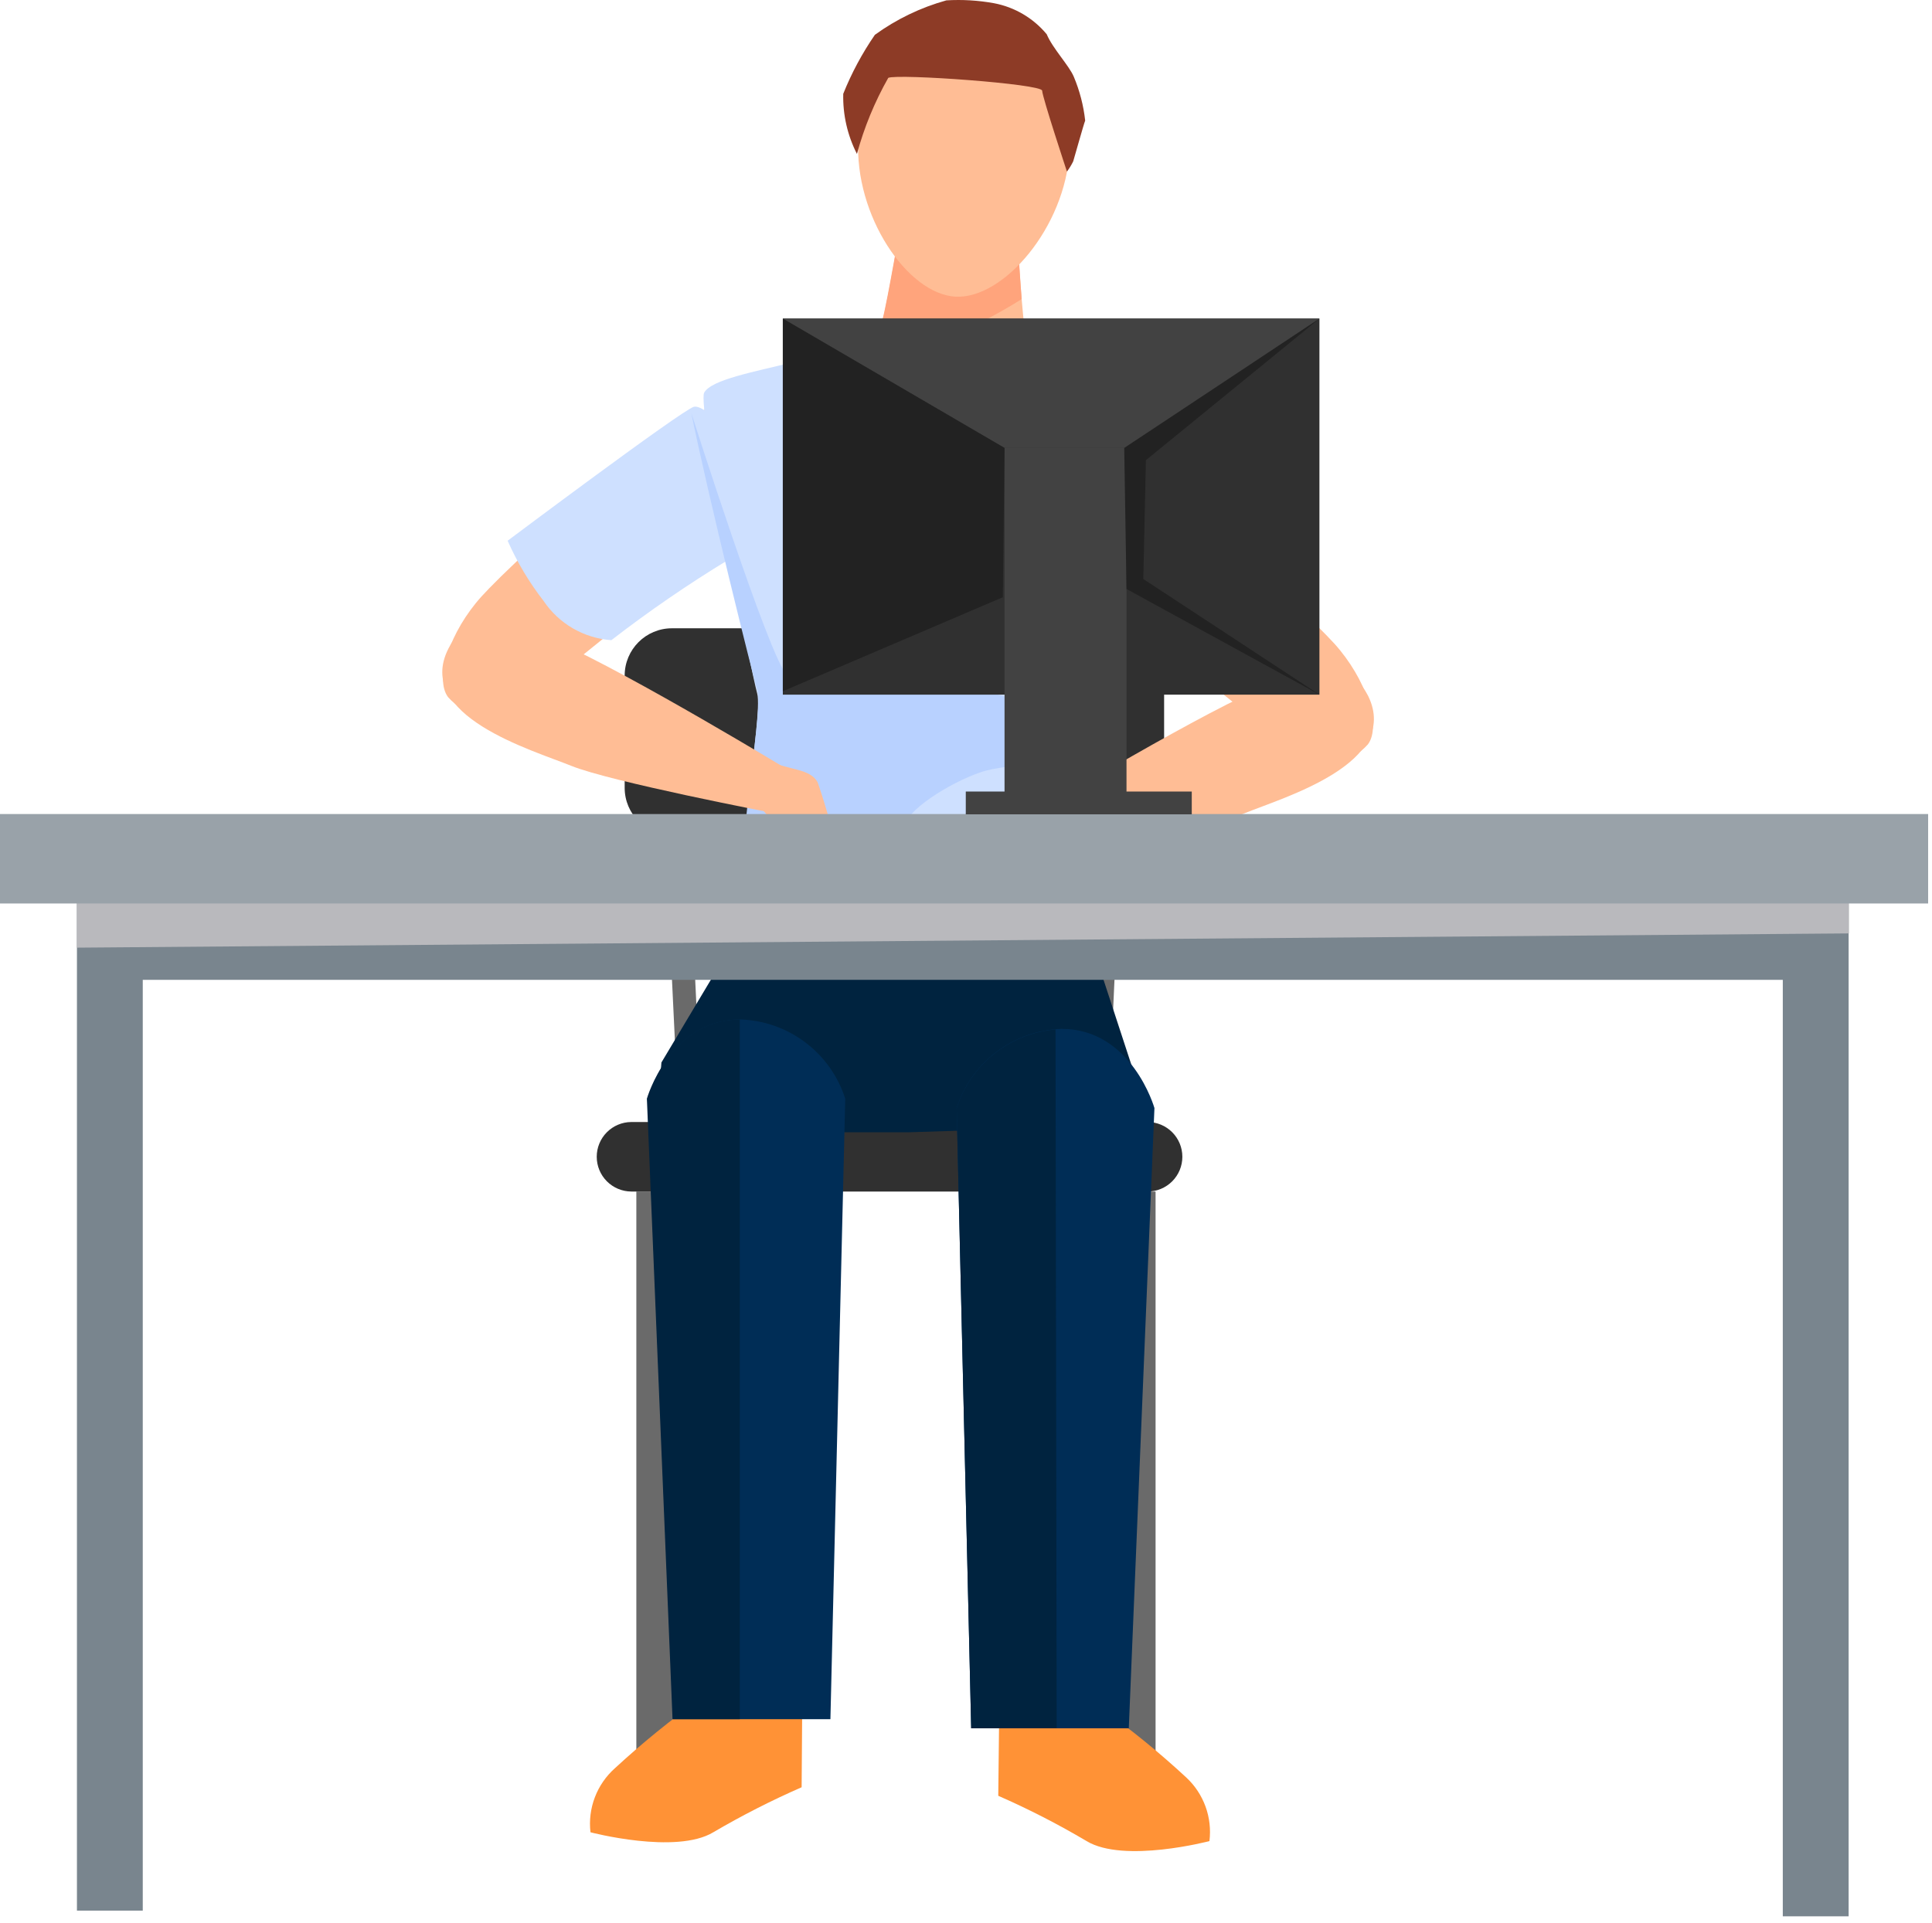 <svg width="221" height="220" viewBox="0 0 221 220" fill="none" xmlns="http://www.w3.org/2000/svg">
<path d="M77.942 136.333H72.791V200.519H77.942V136.333Z" fill="#6A6A6A"/>
<path d="M132.185 136.333H127.23V200.519H132.185V136.333Z" fill="#6A6A6A"/>
<path d="M80.288 128.347L77.648 128.413L75.464 82.743L78.137 82.645L80.288 128.347Z" fill="#6A6A6A"/>
<path d="M126.741 128.413L124.101 128.347L126.187 82.645L128.827 82.71L126.741 128.413Z" fill="#6A6A6A"/>
<path d="M131.272 136.334H72.204C71.155 136.325 70.152 135.902 69.413 135.157C68.674 134.413 68.26 133.406 68.26 132.357C68.26 131.308 68.674 130.301 69.413 129.556C70.152 128.811 71.155 128.388 72.204 128.38H131.272C132.326 128.38 133.338 128.799 134.084 129.545C134.83 130.291 135.249 131.302 135.249 132.357C135.249 132.879 135.146 133.396 134.946 133.879C134.746 134.361 134.453 134.8 134.084 135.169C133.714 135.538 133.276 135.831 132.794 136.031C132.311 136.231 131.794 136.334 131.272 136.334Z" fill="#303030"/>
<path d="M127.751 71.888H76.866C73.877 71.888 71.455 74.31 71.455 77.299V90.142C71.455 93.131 73.877 95.554 76.866 95.554H127.751C130.74 95.554 133.163 93.131 133.163 90.142V77.299C133.163 74.31 130.74 71.888 127.751 71.888Z" fill="#303030"/>
<path d="M118.332 54.857C115.887 58.117 117.549 63.333 123.45 67.896C129.35 72.46 133.881 74.775 135.446 75.883C137.01 76.991 145.942 84.456 148.485 86.053C149.686 86.928 151.171 87.322 152.648 87.16C154.126 86.997 155.489 86.289 156.471 85.173C158.069 83.055 156.243 77.643 152.657 73.666C149.072 69.689 124.916 46.447 118.332 54.857Z" fill="#FFBD95"/>
<path d="M89.394 49.451C91.839 52.711 90.177 57.926 84.276 62.49C78.376 67.054 73.845 69.368 72.28 70.477C70.716 71.585 61.816 79.05 59.241 80.647C58.039 81.522 56.555 81.916 55.077 81.753C53.6 81.591 52.237 80.882 51.255 79.767C49.657 77.648 51.483 72.237 55.069 68.26C58.654 64.283 82.809 41.041 89.394 49.451Z" fill="#FFBD95"/>
<path d="M125.959 77.885C129.936 67.877 139.715 50.861 134.695 47.536C128.175 43.201 108.877 39.713 108.877 39.713V40.039C108.877 40.039 89.319 40.593 82.245 44.179C76.899 46.95 84.918 65.759 87.787 76.157C88.418 83.855 88.299 91.595 87.428 99.269C87.232 101.649 85.407 112.667 85.505 117.263C85.505 118.633 99.652 127.89 104.085 128.347V128.151C108.551 128.151 124.883 120.621 125.046 119.252C125.103 113.212 124.853 107.174 124.296 101.16C124.17 93.368 124.726 85.58 125.959 77.885Z" fill="#FFBD95"/>
<path d="M117.157 37.073C116.831 35.019 116.245 25.077 116.245 25.077L109.725 24.718V25.077L103.206 24.718C103.206 24.718 101.543 34.498 100.989 36.519C100.435 38.54 94.893 41.213 94.893 41.213L108.845 41.963V41.637L122.797 42.386C122.797 42.386 117.516 39.094 117.157 37.073Z" fill="#FFBD95"/>
<path d="M116.864 34.237C116.636 31.205 116.375 26.837 116.277 25.501L115.886 25.077L109.692 24.718V25.077L103.173 24.718C103.173 24.718 101.51 34.498 100.956 36.519C100.402 38.54 94.86 41.213 94.86 41.213H95.512L108.943 38.377C111.702 37.201 114.361 35.806 116.897 34.204L116.864 34.237Z" fill="#FFA47C"/>
<path d="M90.405 57.503C88.555 60.158 86.153 62.383 83.363 64.022C78.717 66.843 74.233 69.923 69.933 73.248C68.383 73.138 66.878 72.676 65.533 71.896C64.189 71.117 63.04 70.04 62.175 68.749C60.531 66.632 59.151 64.322 58.067 61.871C58.067 61.871 77.887 47.006 79.354 46.55C80.821 46.093 86.558 52.222 90.405 57.503Z" fill="#CEE0FF"/>
<path d="M122.34 17.319C121.851 25.989 114.81 34.237 109.301 33.944C103.792 33.65 97.696 24.62 98.185 15.949C98.674 7.278 104.509 0.531 111.225 0.922C117.94 1.313 122.96 8.582 122.34 17.319Z" fill="#FFBD95"/>
<path d="M98.023 17.611C96.938 15.484 96.4 13.12 96.458 10.733C97.41 8.357 98.624 6.094 100.076 3.985C102.547 2.193 105.318 0.857 108.258 0.041C110.079 -0.068 111.907 0.041 113.702 0.367C116.065 0.814 118.197 2.07 119.733 3.92C120.417 5.55 122.275 7.473 122.83 8.777C123.503 10.379 123.943 12.07 124.133 13.797C123.938 14.286 122.862 18.166 122.764 18.459C122.564 18.872 122.324 19.265 122.047 19.632C122.047 19.632 119.244 11.157 119.211 10.375C119.179 9.592 102.684 8.419 101.608 8.908C100.056 11.649 98.852 14.572 98.023 17.611Z" fill="#8D3B26"/>
<path d="M91.763 195.532L80.126 194.358C76.704 196.803 73.438 199.46 70.346 202.312C69.324 203.22 68.536 204.36 68.048 205.637C67.56 206.913 67.387 208.289 67.543 209.647C67.543 209.647 77.322 212.222 81.593 209.647C84.857 207.733 88.231 206.013 91.698 204.496L91.763 195.532Z" fill="#FF9236"/>
<path d="M85.439 105.202L75.66 121.567L75.04 129.553H103.955L125.567 128.869L129.544 122.219L123.97 105.202H85.439Z" fill="#00233F"/>
<path d="M74.062 125.707L76.996 196.705H94.99L96.686 125.707C95.866 123.143 94.273 120.895 92.125 119.273C89.977 117.65 87.38 116.732 84.689 116.645C76.605 116.645 74.062 125.707 74.062 125.707Z" fill="#002D56"/>
<path d="M84.624 116.645C76.605 116.645 73.997 125.707 73.997 125.707L76.931 196.705H84.624V116.645Z" fill="#00233F"/>
<path d="M114.289 196.607L125.926 195.433C129.357 197.868 132.623 200.525 135.706 203.387C136.689 204.304 137.441 205.441 137.9 206.705C138.359 207.968 138.512 209.322 138.346 210.657C138.346 210.657 128.567 213.232 124.296 210.657C121.037 208.724 117.662 206.993 114.191 205.473L114.289 196.607Z" fill="#FF9236"/>
<path d="M132.055 126.783L129.121 197.749H111.094L109.432 126.783C110.251 124.219 111.844 121.971 113.992 120.349C116.14 118.726 118.737 117.808 121.428 117.72C129.479 117.72 132.055 126.783 132.055 126.783Z" fill="#002D56"/>
<path d="M120.743 117.786C118.181 118.003 115.739 118.973 113.727 120.574C111.714 122.174 110.22 124.335 109.432 126.783L111.094 197.748H120.873L120.743 117.786Z" fill="#00233F"/>
<path d="M136.325 47.928C135.771 46.331 130.881 44.962 126.545 43.397C122.797 41.995 119.439 40.3 119.439 40.3L108.454 45.809L98.12 39.127C95.696 40.029 93.226 40.802 90.72 41.441C86.287 42.549 81.365 43.429 80.55 44.929C79.735 46.428 85.896 76.745 86.613 79.352C87.33 81.96 83.647 100.28 85.602 105.724L105.161 106.669L124.296 106.213C126.35 100.215 125.502 83.655 126.513 81.145C127.523 78.635 137.922 52.361 136.325 47.928Z" fill="#CEE0FF"/>
<path d="M109.595 104.746C107.802 103.54 105.064 102.334 103.434 101.258C101.804 100.182 103.434 96.662 103.434 94.739C103.434 92.815 108.617 89.588 112.105 88.382C115.593 87.176 121.526 87.828 122.992 85.448C124.459 83.068 120.808 80.689 119.178 80.656C117.549 80.624 107.345 77.396 105.715 77.559C104.086 77.722 91.894 78.7 90.003 77.168C88.113 75.636 79.083 47.276 79.083 47.276C81.006 56.762 86.124 77.364 86.646 79.026C87.461 81.569 83.386 100.313 85.57 105.691L106.302 107.126L124.199 106.148C124.199 106.148 121.558 105.398 119.83 104.844C118.103 104.29 111.42 105.92 109.595 104.746Z" fill="#B8D1FF"/>
<path d="M88.091 87.102C90.308 88.145 92.654 87.917 93.535 89.514C94.57 92.531 95.409 95.613 96.045 98.739C96.591 100.031 97.571 101.091 98.815 101.738C100.445 102.39 101.652 102.651 101.717 103.466C101.782 104.281 96.436 102.977 95.458 101.999C94.48 101.021 86.852 92.22 86.852 92.22L88.091 87.102Z" fill="#FFBD95"/>
<path d="M156.504 79.633C155.037 76.764 152.299 75.167 143.921 78.883C135.543 82.599 117.256 93.715 117.256 93.715L119.603 98.376C119.603 98.376 137.923 94.856 142.421 93.03C146.92 91.205 160.253 87.326 156.504 79.633Z" fill="#FFBD95"/>
<path d="M117.418 62.909C119.268 65.565 121.67 67.789 124.46 69.428C129.106 72.249 133.59 75.329 137.89 78.654C139.44 78.544 140.945 78.082 142.29 77.303C143.635 76.523 144.783 75.447 145.648 74.155C147.292 72.038 148.672 69.728 149.756 67.277C149.756 67.277 126.937 50.261 125.405 49.805C123.873 49.348 117.875 57.465 117.418 62.909Z" fill="#CEE0FF"/>
<path d="M119.635 92.509C117.419 93.552 115.072 93.324 114.192 94.921C113.156 97.938 112.317 101.02 111.681 104.146C111.135 105.438 110.155 106.498 108.911 107.145C107.281 107.797 106.075 108.058 106.009 108.873C105.944 109.688 111.29 108.384 112.268 107.406C113.246 106.428 120.874 97.627 120.874 97.627L119.635 92.509Z" fill="#FFBD95"/>
<path d="M8.801 96.108L8.801 218.611H16.331L16.331 96.108H8.801Z" fill="#79858E"/>
<path d="M203.933 96.76V219.263H211.463V96.76H203.933Z" fill="#79858E"/>
<path d="M209.866 95.586H10.334V112.113H209.866V95.586Z" fill="#79858E"/>
<g style="mix-blend-mode:multiply">
<path d="M211.495 106.8L8.801 108.43V102.953L211.495 103.019V106.8Z" fill="#B9B9BD"/>
</g>
<path d="M220.558 93.141H0V103.377H220.558V93.141Z" fill="#99A2A9"/>
<path d="M150.928 36.453H89.546V79.482H150.928V36.453Z" fill="#303030"/>
<path d="M128.86 51.253H114.908V92.652H128.86V51.253Z" fill="#424242"/>
<path d="M89.546 36.453L114.908 51.253H128.86L150.928 36.453H89.546Z" fill="#424242"/>
<path d="M89.546 79.091L114.712 68.334L114.908 51.253L89.546 36.453V79.091Z" fill="#222222"/>
<path d="M150.929 36.453L128.599 51.253L128.86 67.389L150.929 79.482L130.783 66.248L131.077 52.654L150.929 36.453Z" fill="#222222"/>
<path d="M136.325 90.566H110.475V93.174H136.325V90.566Z" fill="#424242"/>
<path d="M51.287 74.226C52.721 71.357 55.459 69.76 63.837 73.476C72.215 77.192 90.535 88.308 90.535 88.308L88.155 92.969C88.155 92.969 69.835 89.449 65.337 87.623C60.838 85.798 47.408 81.919 51.287 74.226Z" fill="#FFBD95"/>
</svg>
